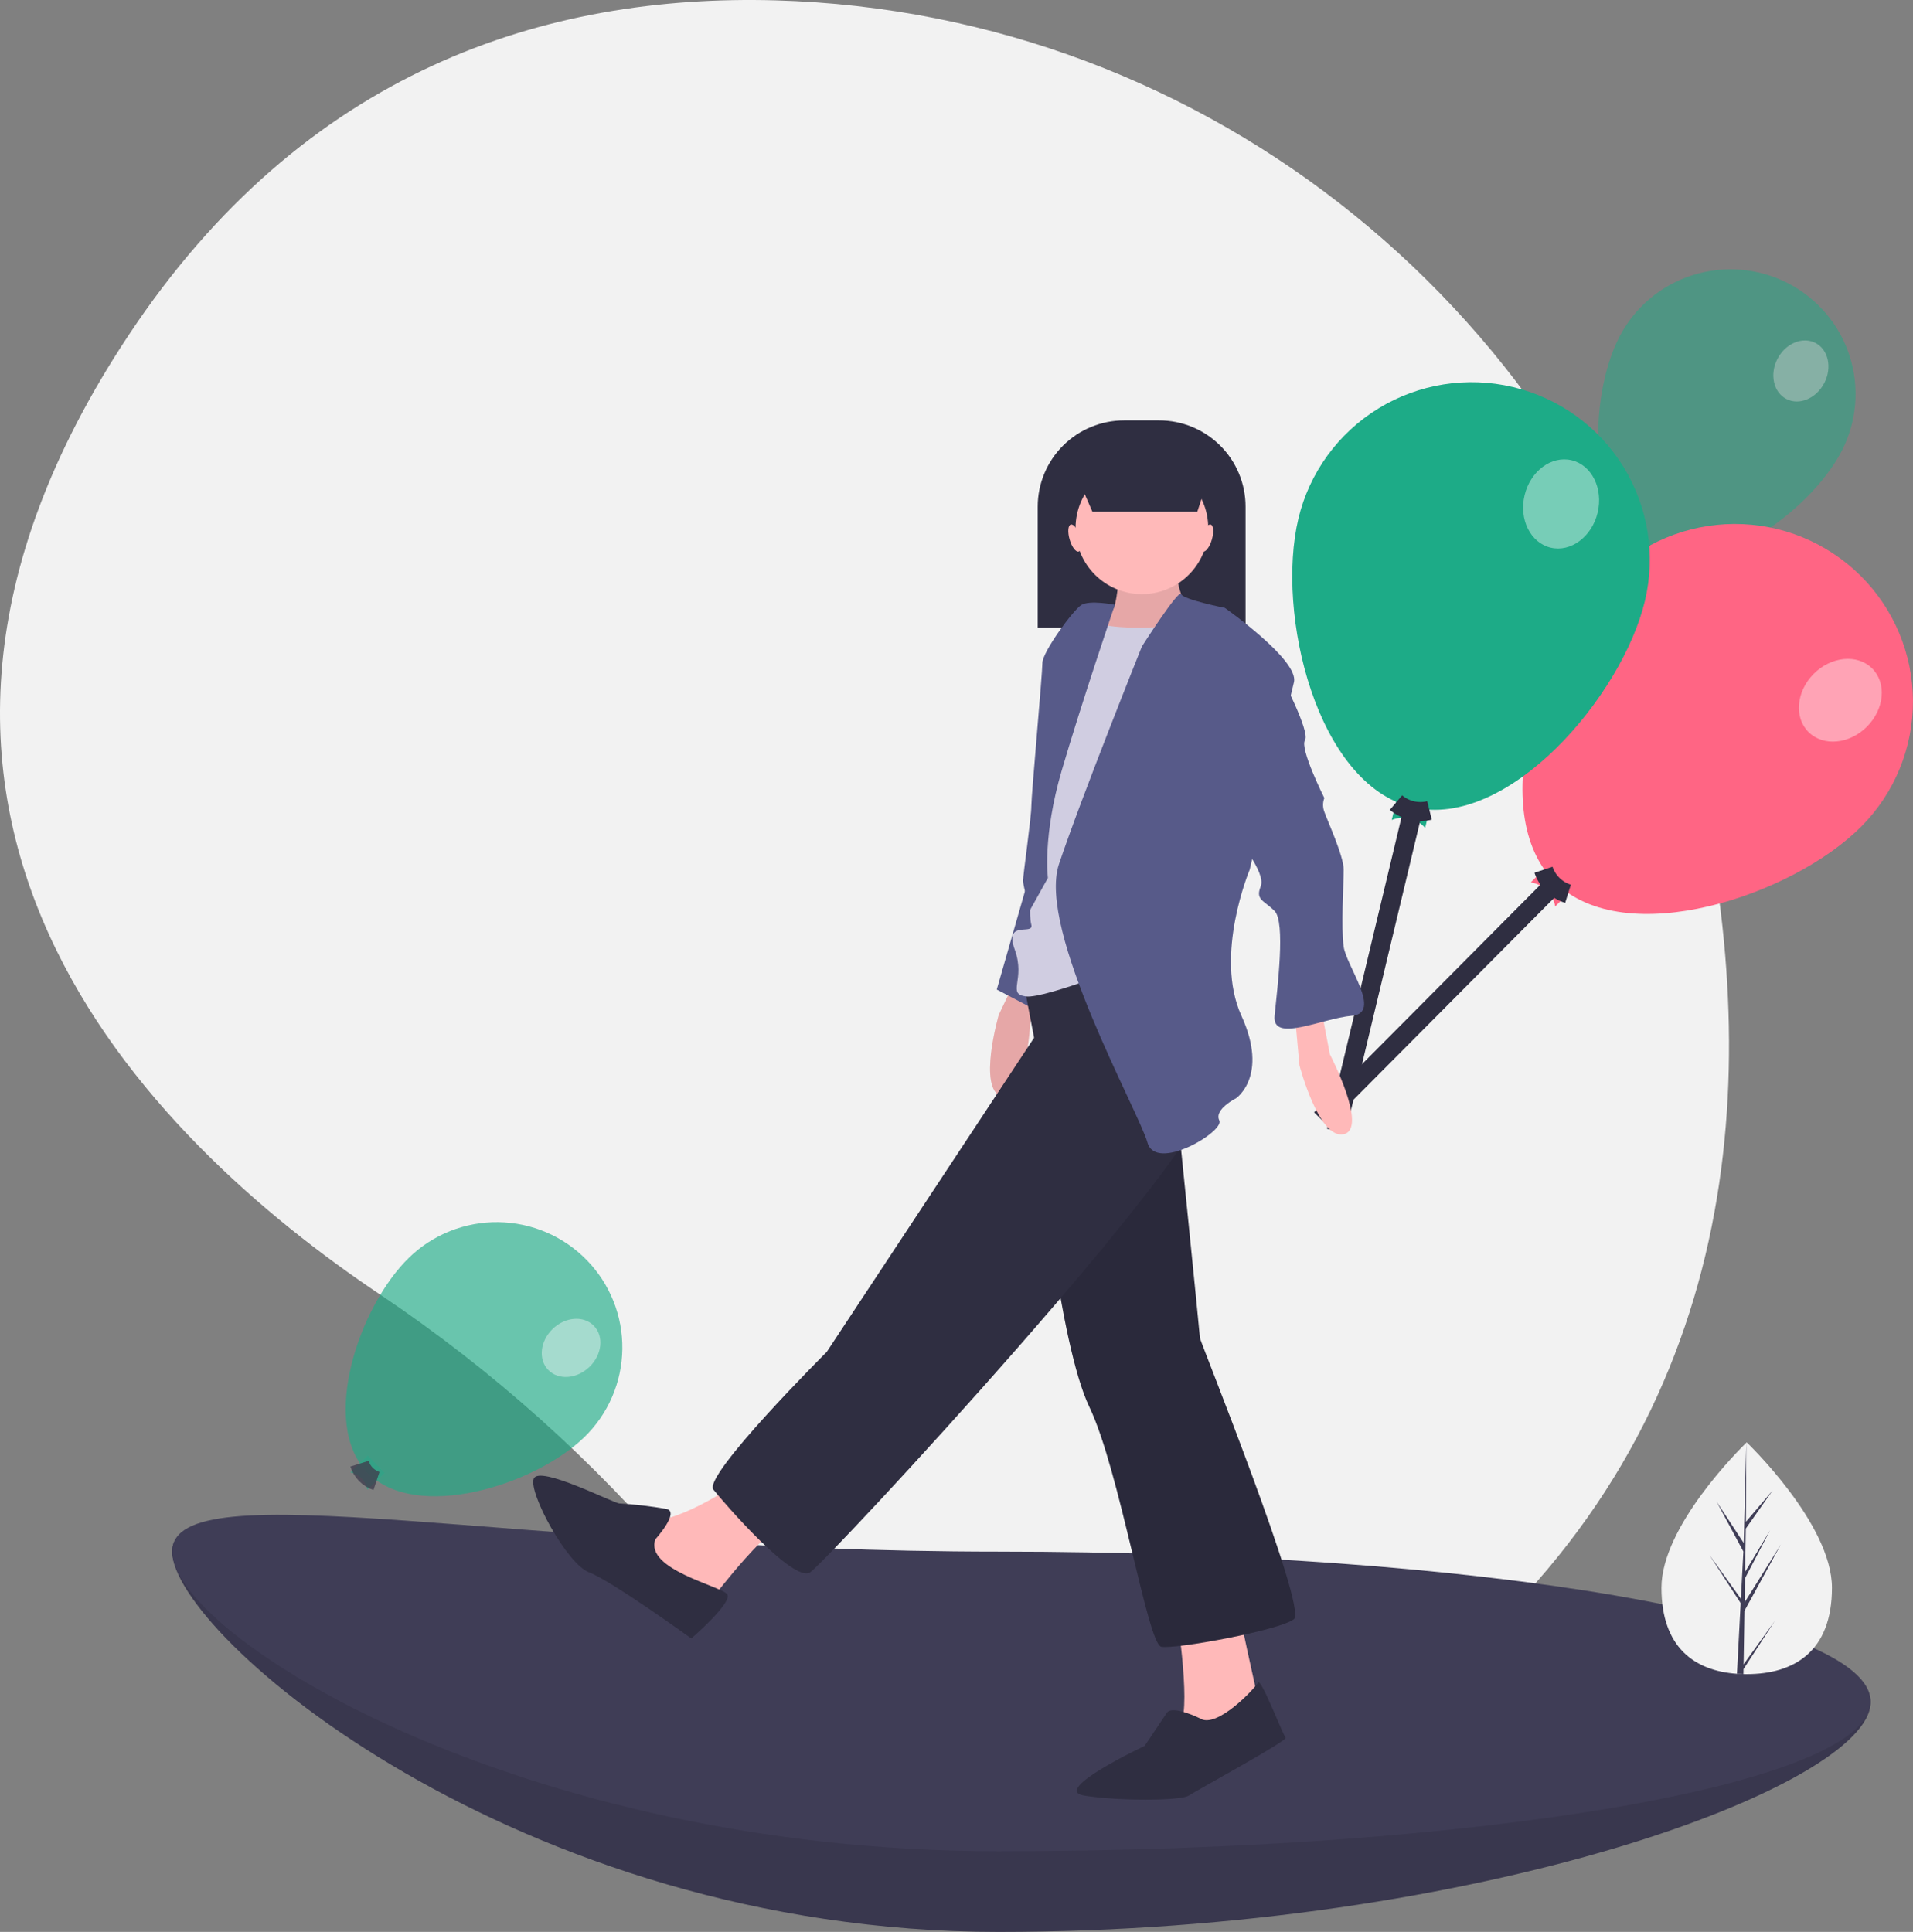 <svg width="201" height="203" viewBox="0 0 201 203" fill="none" xmlns="http://www.w3.org/2000/svg">
<rect x="0" y="0" width="201" height="203" fill="#808080" stroke="none"/>
<g clip-path="url(#clip0_265_3228)">
<path d="M177.294 77.285C166.039 33.165 127.149 1.316 81.501 0.039C57.369 -0.636 31.974 7.342 13.486 35.264C-19.565 85.176 15.517 119.667 39.975 136.056C51.791 143.99 62.438 153.53 71.608 164.4C88.129 183.943 119.911 208.229 157.762 170.177C185.196 142.597 184.791 106.673 177.294 77.285Z" fill="#F2F2F2"/>
<path d="M196.541 178.875C196.541 187.571 155.518 203 104.914 203C54.311 203 18.091 171.734 18.091 163.038C18.091 154.342 54.311 171.509 104.914 171.509C155.518 171.509 196.541 170.179 196.541 178.875Z" fill="#3F3D56"/>
<path opacity="0.1" d="M196.541 178.875C196.541 187.571 155.518 203 104.914 203C54.311 203 18.091 171.734 18.091 163.038C18.091 154.342 54.311 171.509 104.914 171.509C155.518 171.509 196.541 170.179 196.541 178.875Z" fill="black"/>
<path d="M196.541 178.783C196.541 187.479 155.518 194.529 104.914 194.529C54.311 194.529 18.091 171.734 18.091 163.038C18.091 154.342 54.311 163.038 104.914 163.038C155.518 163.038 196.541 170.087 196.541 178.783Z" fill="#3F3D56"/>
<g opacity="0.7">
<path opacity="0.7" d="M193.507 47.394C190.184 53.825 179.65 61.403 173.199 58.09C166.749 54.776 166.824 41.827 170.147 35.396C171.743 32.309 174.505 29.98 177.823 28.921C181.142 27.863 184.746 28.162 187.844 29.753C190.941 31.344 193.278 34.096 194.34 37.404C195.402 40.713 195.103 44.306 193.507 47.394Z" fill="#1DAB87"/>
<path opacity="0.7" d="M173.745 59.79C173.538 59.387 173.209 59.059 172.806 58.852C172.402 58.644 171.943 58.568 171.494 58.634L172.654 56.389L174.905 57.545L173.745 59.79Z" fill="#1DAB87"/>
<path opacity="0.7" d="M172.104 57.467C172.363 57.823 172.702 58.113 173.095 58.313C173.488 58.513 173.923 58.617 174.364 58.616" stroke="#2F2E41" stroke-width="2" stroke-miterlimit="10"/>
<path opacity="0.4" d="M191.682 40.243C192.523 38.616 192.102 36.731 190.742 36.032C189.382 35.334 187.598 36.087 186.757 37.714C185.916 39.341 186.337 41.226 187.697 41.925C189.057 42.623 190.842 41.87 191.682 40.243Z" fill="white"/>
<path opacity="0.7" d="M173.139 58.17L163.337 82.761" stroke="#2F2E41" stroke-width="2" stroke-miterlimit="10"/>
</g>
<path d="M195.577 86.842C188.3 94.16 170.737 99.959 163.396 92.705C156.055 85.452 161.717 67.892 168.994 60.574C172.488 57.062 177.239 55.077 182.201 55.056C187.164 55.035 191.931 56.98 195.456 60.462C198.98 63.945 200.973 68.68 200.995 73.627C201.018 78.574 199.069 83.327 195.577 86.842Z" fill="#FF6584"/>
<path d="M163.407 95.248C163.298 94.612 162.993 94.027 162.533 93.573C162.074 93.118 161.484 92.819 160.845 92.716L163.385 90.162L165.947 92.694L163.407 95.248Z" fill="#FF6584"/>
<path d="M162.175 91.392C162.373 91.986 162.711 92.525 163.159 92.964C163.607 93.403 164.153 93.73 164.752 93.918" stroke="#2F2E41" stroke-width="2" stroke-miterlimit="10"/>
<path d="M162.907 93.322L138.78 117.588" stroke="#2F2E41" stroke-width="2" stroke-miterlimit="10"/>
<path opacity="0.4" d="M196.168 76.349C198.009 74.497 198.247 71.757 196.699 70.227C195.151 68.698 192.404 68.959 190.563 70.81C188.722 72.662 188.485 75.403 190.032 76.932C191.58 78.462 194.327 78.2 196.168 76.349Z" fill="white"/>
<path d="M172.834 63.134C170.437 73.157 158.459 87.216 148.406 84.826C138.352 82.435 134.028 64.501 136.426 54.478C137.58 49.668 140.603 45.512 144.83 42.922C149.057 40.333 154.142 39.523 158.968 40.671C163.794 41.818 167.966 44.829 170.566 49.041C173.166 53.253 173.982 58.322 172.834 63.134Z" fill="#1DAB87"/>
<path d="M149.742 86.992C149.317 86.505 148.751 86.163 148.121 86.014C147.492 85.864 146.832 85.915 146.232 86.158L147.069 82.659L150.579 83.494L149.742 86.992Z" fill="#1DAB87"/>
<path d="M146.678 84.337C147.157 84.742 147.726 85.027 148.338 85.17C148.95 85.313 149.587 85.309 150.197 85.158" stroke="#2F2E41" stroke-width="2" stroke-miterlimit="10"/>
<path opacity="0.4" d="M167.866 53.865C168.472 51.329 167.246 48.865 165.126 48.361C163.006 47.857 160.796 49.504 160.189 52.04C159.583 54.576 160.809 57.04 162.929 57.544C165.049 58.048 167.259 56.401 167.866 53.865Z" fill="white"/>
<path d="M148.35 85.602L140.399 118.836" stroke="#2F2E41" stroke-width="2" stroke-miterlimit="10"/>
<g opacity="0.8">
<path opacity="0.8" d="M61.393 151.018C56.167 156.088 43.702 159.956 38.617 154.746C33.531 149.535 37.749 137.22 42.976 132.15C44.218 130.944 45.687 129.994 47.298 129.355C48.909 128.715 50.631 128.398 52.364 128.421C54.098 128.445 55.811 128.809 57.403 129.492C58.996 130.175 60.438 131.165 61.648 132.403C62.857 133.642 63.81 135.107 64.451 136.713C65.093 138.318 65.411 140.035 65.388 141.763C65.364 143.492 64.999 145.199 64.314 146.786C63.628 148.374 62.636 149.812 61.393 151.018Z" fill="#1DAB87"/>
<path opacity="0.8" d="M38.592 156.54C38.523 156.09 38.315 155.673 37.997 155.346C37.679 155.02 37.266 154.802 36.817 154.721L38.641 152.951L40.416 154.77L38.592 156.54Z" fill="#1DAB87"/>
<path opacity="0.8" d="M37.772 153.803C37.904 154.225 38.135 154.61 38.446 154.925C38.756 155.241 39.138 155.478 39.558 155.618" stroke="#2F2E41" stroke-width="2" stroke-miterlimit="10"/>
<path opacity="0.4" d="M61.944 143.623C63.267 142.34 63.469 140.41 62.397 139.311C61.325 138.212 59.383 138.362 58.061 139.645C56.739 140.927 56.536 142.858 57.608 143.956C58.681 145.055 60.622 144.906 61.944 143.623Z" fill="white"/>
</g>
<path d="M118.117 44.174H121.789C124.197 44.174 126.508 45.128 128.211 46.826C129.914 48.524 130.871 50.827 130.871 53.228V65.943H109.034V53.228C109.034 52.039 109.269 50.862 109.726 49.763C110.182 48.665 110.851 47.667 111.694 46.826C112.538 45.985 113.539 45.318 114.641 44.863C115.743 44.408 116.924 44.174 118.117 44.174Z" fill="#2F2E41"/>
<path d="M107.695 100.857L104.939 106.634C104.939 106.634 102.693 114.393 105.238 115.223C107.783 116.052 108.28 107.26 108.28 107.26L110.388 101.438L107.695 100.857Z" fill="#FFB9B9"/>
<path opacity="0.1" d="M107.695 100.857L104.939 106.634C104.939 106.634 102.693 114.393 105.238 115.223C107.783 116.052 108.28 107.26 108.28 107.26L110.388 101.438L107.695 100.857Z" fill="black"/>
<path d="M108.217 91.817L104.731 103.978L110.25 106.873V92.396L108.217 91.817Z" fill="#575A89"/>
<path d="M117.656 59.533C117.656 59.533 117.366 64.165 116.785 64.165C116.204 64.165 115.042 69.667 115.042 69.667L119.98 72.852L126.079 67.35L124.336 63.007C124.336 63.007 123.465 61.27 123.755 59.533C124.046 57.795 117.656 59.533 117.656 59.533Z" fill="#FFB9B9"/>
<path opacity="0.1" d="M117.656 59.533C117.656 59.533 117.366 64.165 116.785 64.165C116.204 64.165 115.042 69.667 115.042 69.667L119.98 72.852L126.079 67.35L124.336 63.007C124.336 63.007 123.465 61.27 123.755 59.533C124.046 57.795 117.656 59.533 117.656 59.533Z" fill="black"/>
<path d="M135.954 105.57L136.535 111.94C136.535 111.94 138.568 119.758 141.182 119.179C143.796 118.6 139.73 110.782 139.73 110.782L138.568 104.702L135.954 105.57Z" fill="#FFB9B9"/>
<path d="M123.465 168.402C123.465 168.402 125.208 179.115 124.046 181.142C122.884 183.169 125.208 183.458 125.208 183.458L132.178 181.721V178.536C132.178 178.536 129.855 168.112 129.855 167.533C129.855 166.954 123.465 168.402 123.465 168.402Z" fill="#FFB9B9"/>
<path d="M109.233 120.337C109.233 120.337 111.266 141.184 114.461 147.844C117.656 154.504 120.561 172.745 122.013 173.035C123.465 173.324 134.502 171.297 135.954 170.139C137.406 168.981 126.079 140.895 126.079 140.605C126.079 140.316 123.465 114.546 123.465 114.546L119.98 108.755L109.233 120.337Z" fill="#2F2E41"/>
<path opacity="0.1" d="M109.233 120.337C109.233 120.337 111.266 141.184 114.461 147.844C117.656 154.504 120.561 172.745 122.013 173.035C123.465 173.324 134.502 171.297 135.954 170.139C137.406 168.981 126.079 140.895 126.079 140.605C126.079 140.316 123.465 114.546 123.465 114.546L119.98 108.755L109.233 120.337Z" fill="black"/>
<path d="M126.079 180.563C126.079 180.563 123.174 179.115 122.594 179.984L120.27 183.458C120.27 183.458 110.395 188.091 113.88 188.67C117.366 189.249 124.046 189.249 124.917 188.67C125.788 188.091 135.373 182.879 135.083 182.59C134.792 182.3 132.469 176.22 132.178 176.799C131.888 177.378 127.822 181.721 126.079 180.563Z" fill="#2F2E41"/>
<path d="M77.284 155.951C77.284 155.951 70.604 160.584 67.409 159.716C64.214 158.847 67.409 166.086 67.409 166.086L73.218 169.271L74.96 167.823C74.96 167.823 81.06 159.716 83.674 159.426C86.288 159.136 77.284 155.951 77.284 155.951Z" fill="#FFB9B9"/>
<path d="M107.49 102.965L108.652 109.045L86.869 142.053C86.869 142.053 73.799 155.083 74.961 156.53C76.122 157.978 83.383 166.375 85.126 165.217C86.869 164.059 127.241 120.627 126.95 114.836C126.66 109.045 117.075 98.042 117.075 98.042L107.49 102.385V102.965Z" fill="#2F2E41"/>
<path d="M68.861 161.742C68.861 161.742 71.475 158.847 70.023 158.557C68.39 158.27 66.741 158.077 65.085 157.978C64.504 157.978 56.663 153.925 56.082 155.372C55.501 156.82 59.567 164.348 61.891 165.217C64.214 166.085 72.637 172.166 72.637 172.166C72.637 172.166 76.994 168.402 76.413 167.533C75.832 166.665 67.699 164.927 68.861 161.742Z" fill="#2F2E41"/>
<path d="M119.98 62.428C123.829 62.428 126.95 59.317 126.95 55.479C126.95 51.641 123.829 48.53 119.98 48.53C116.13 48.53 113.009 51.641 113.009 55.479C113.009 59.317 116.13 62.428 119.98 62.428Z" fill="#FFB9B9"/>
<path d="M121.432 65.903C121.432 65.903 116.494 66.192 115.042 65.324C113.59 64.455 110.395 77.195 110.395 77.195L108.362 93.989C108.362 93.989 108.071 96.016 108.362 97.174C108.652 98.332 105.457 96.595 106.619 99.78C107.781 102.965 105.748 104.412 107.781 104.702C109.814 104.991 120.56 100.648 120.56 100.648L125.498 74.879L126.95 64.455L121.432 65.903Z" fill="#D0CDE1"/>
<path d="M117.137 63.55C117.137 63.55 114.461 63.007 113.59 63.586C112.718 64.165 109.524 68.509 109.524 69.667C109.524 70.825 108.362 83.565 108.362 84.723C108.362 85.881 107.49 91.962 107.49 92.541C107.49 93.12 108.235 95.609 108.235 95.609L110.104 92.251C110.104 92.251 109.524 87.908 111.557 80.959C113.59 74.01 117.137 63.55 117.137 63.55Z" fill="#575A89"/>
<path d="M119.98 67.929C119.98 67.929 123.86 61.849 124.098 62.428C124.336 63.007 128.693 63.876 128.693 63.876C128.693 63.876 136.535 69.377 135.954 71.694C135.373 74.01 131.307 91.383 131.307 91.383C131.307 91.383 127.531 100.358 130.436 106.729C133.34 113.098 129.855 115.415 129.855 115.415C129.855 115.415 127.531 116.573 128.112 117.731C128.693 118.889 121.432 123.233 120.561 120.048C119.689 116.863 108.943 97.753 111.266 90.803C113.59 83.854 119.98 67.929 119.98 67.929Z" fill="#575A89"/>
<path d="M134.502 70.825C134.502 70.825 137.697 76.905 137.116 77.774C136.535 78.643 139.149 83.855 139.149 83.855C138.968 84.32 138.968 84.837 139.149 85.302C139.439 86.171 141.182 89.935 141.182 91.383C141.182 92.83 140.892 97.463 141.182 99.49C141.473 101.517 145.248 106.439 142.053 106.729C138.859 107.018 133.631 109.624 133.921 106.729C134.211 103.833 135.083 96.884 133.921 95.726C132.759 94.568 131.888 94.568 132.469 93.12C133.05 91.672 129.855 87.908 129.855 87.908L134.502 70.825Z" fill="#575A89"/>
<path d="M125.804 53.767H114.779L112.283 48.048H127.676L125.804 53.767Z" fill="#2F2E41"/>
<path d="M113.333 57.952C113.627 57.867 113.681 57.163 113.454 56.38C113.226 55.598 112.803 55.032 112.508 55.117C112.214 55.202 112.16 55.906 112.387 56.689C112.615 57.471 113.038 58.037 113.333 57.952Z" fill="#FFB9B9"/>
<path d="M127.333 56.689C127.561 55.906 127.506 55.202 127.212 55.117C126.917 55.032 126.494 55.598 126.267 56.38C126.039 57.163 126.093 57.867 126.388 57.952C126.682 58.037 127.106 57.471 127.333 56.689Z" fill="#FFB9B9"/>
<path d="M192.485 166.84C192.485 173.565 188.474 175.914 183.527 175.914C183.412 175.914 183.297 175.912 183.184 175.911C182.954 175.904 182.727 175.894 182.503 175.878C178.038 175.564 174.57 173.095 174.57 166.84C174.57 160.368 182.864 152.202 183.49 151.595C183.49 151.595 183.49 151.595 183.491 151.595C183.491 151.595 183.491 151.594 183.491 151.594C183.491 151.594 183.491 151.594 183.491 151.594C183.491 151.594 183.491 151.593 183.491 151.593C183.515 151.571 183.527 151.559 183.527 151.559C183.527 151.559 192.485 160.114 192.485 166.84Z" fill="#F2F2F2"/>
<path d="M183.201 174.885L186.476 170.322L183.193 175.386L183.184 175.911C182.954 175.904 182.727 175.894 182.503 175.878L182.856 169.151L182.853 169.098L182.859 169.089L182.893 168.452L179.601 163.376L182.903 167.975L182.91 168.111L183.178 163.028L180.359 157.781L183.212 162.134L183.49 151.595L183.492 151.559V151.593L183.445 159.905L186.251 156.61L183.432 160.621L183.359 165.173L185.979 160.805L183.349 165.842L183.307 168.373L187.11 162.294L183.293 169.256L183.201 174.885Z" fill="#3F3D56"/>
</g>
<defs>
<clipPath id="clip0_265_3228">
<rect width="201" height="203" fill="white"/>
</clipPath>
</defs>
</svg>
